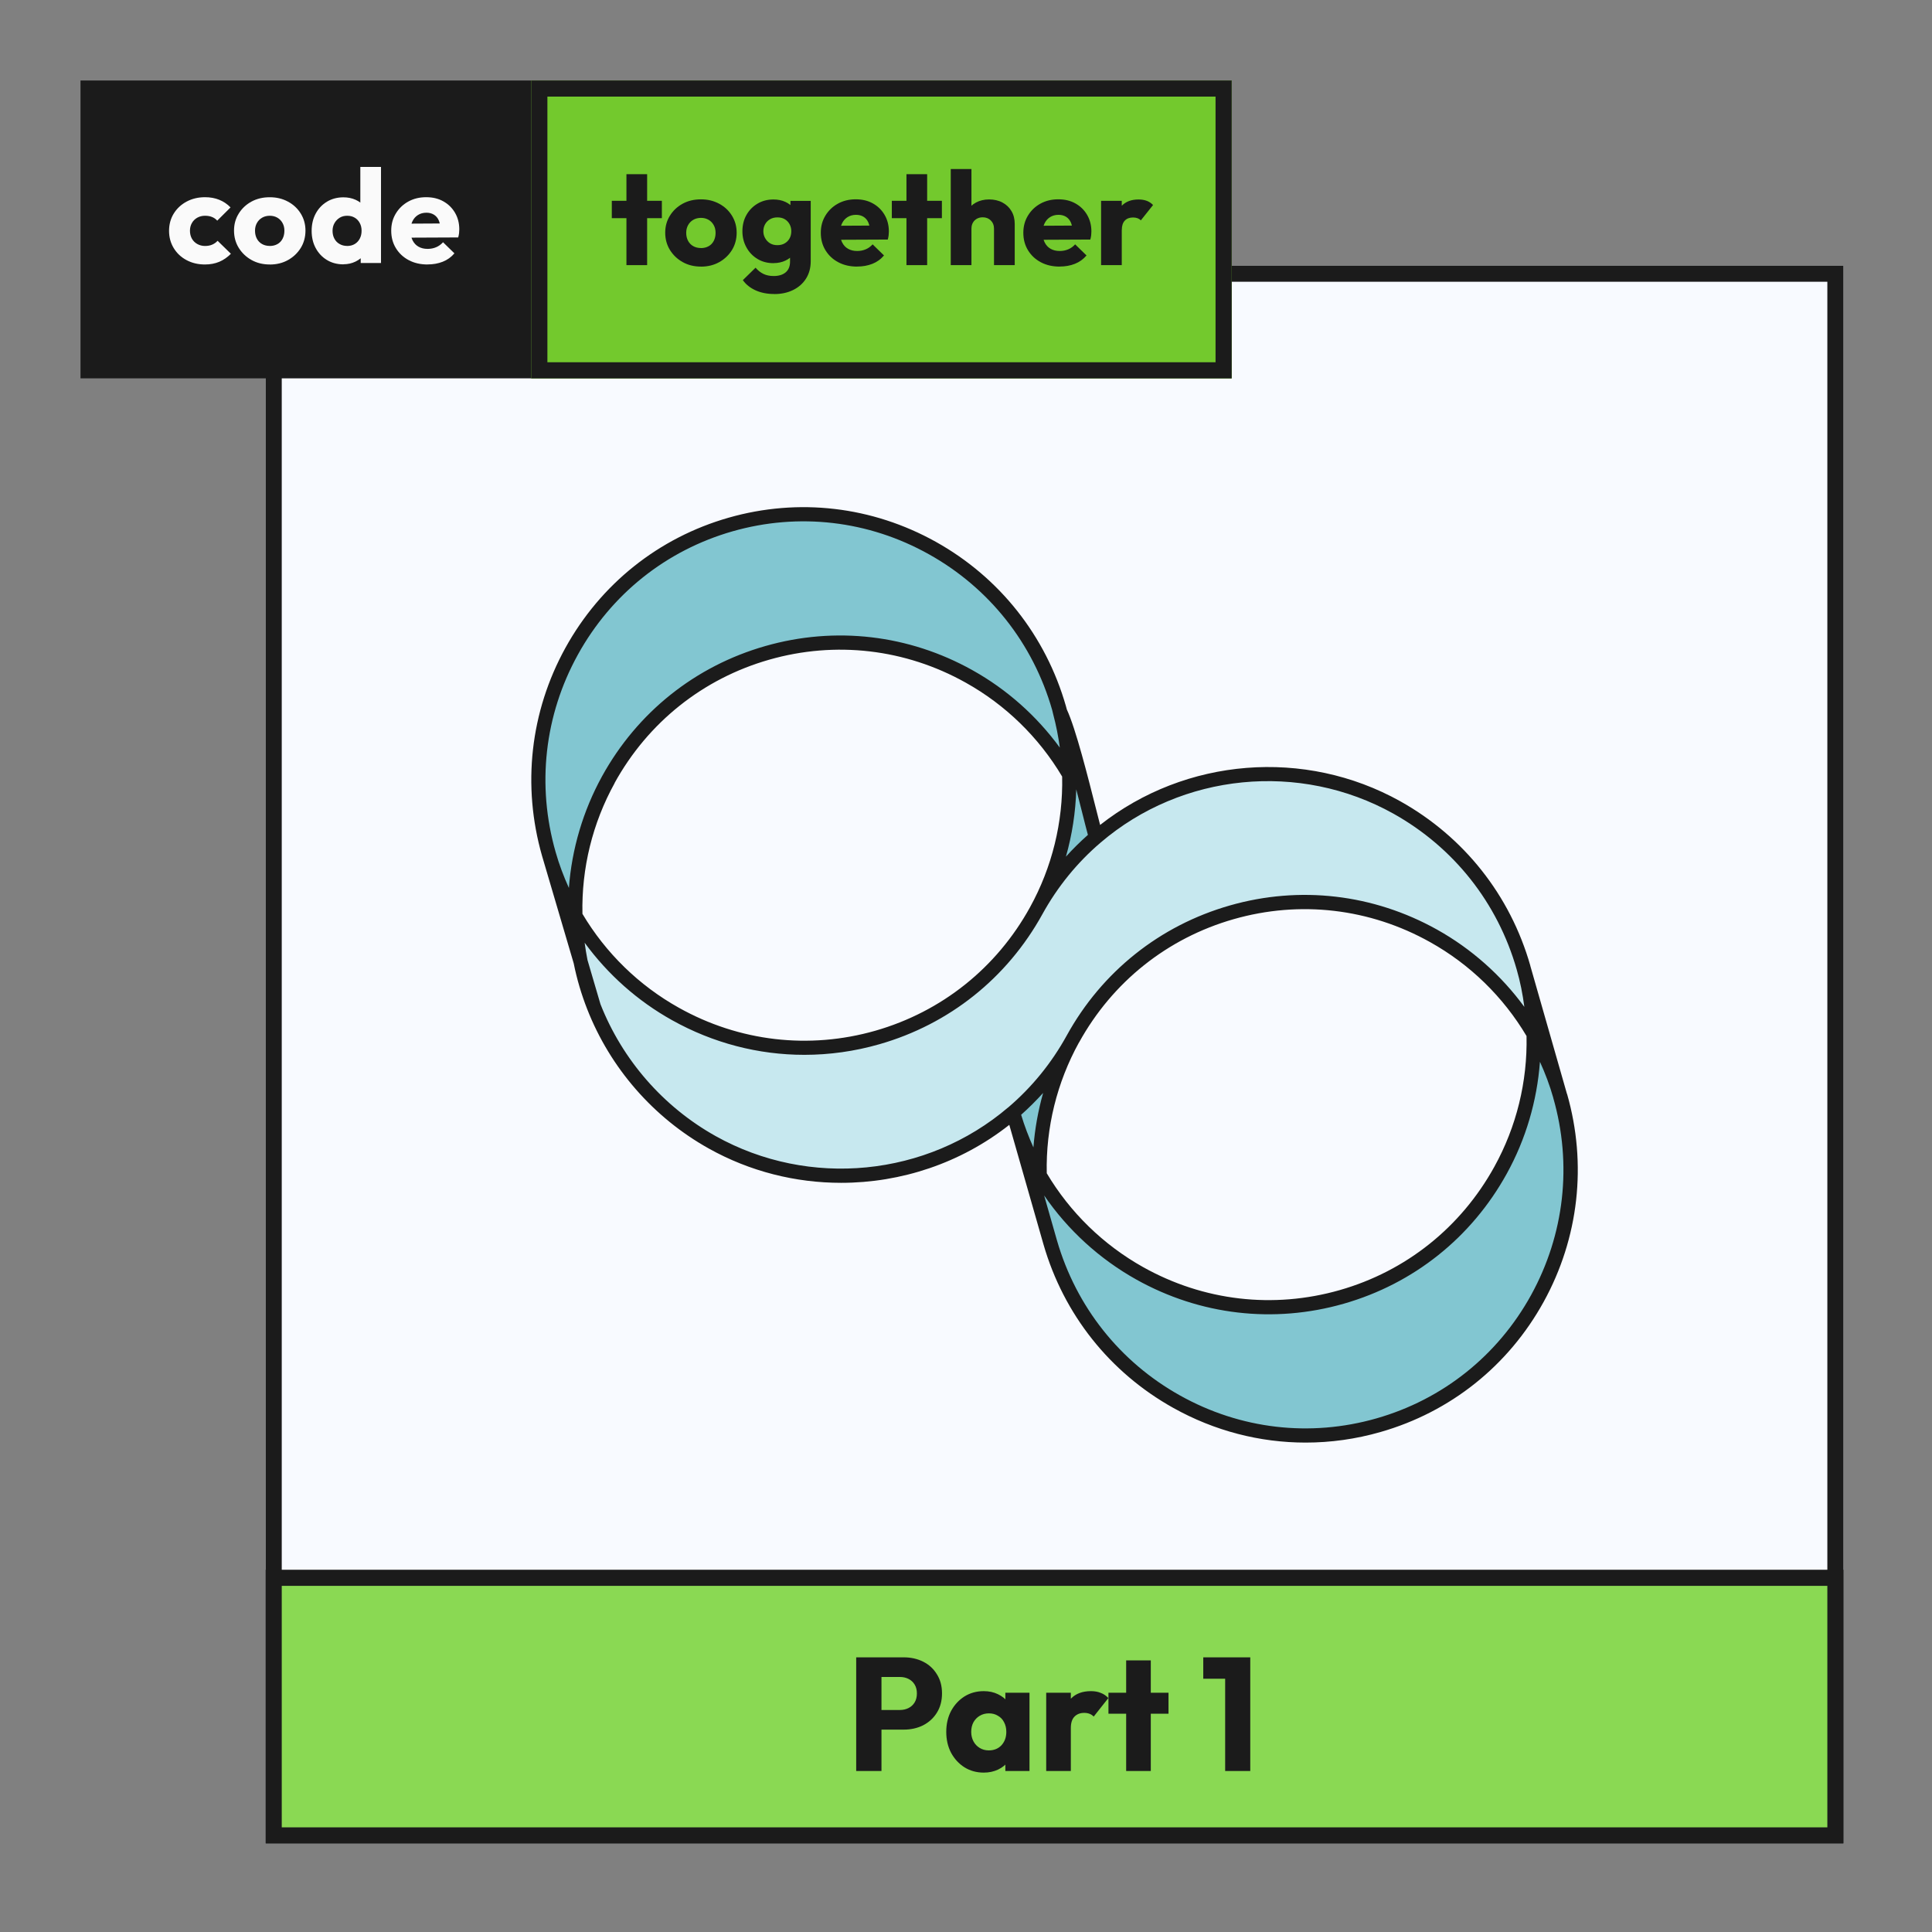 <svg width="240" height="240" viewBox="0 0 240 240" fill="none" xmlns="http://www.w3.org/2000/svg">
<rect x="0" y="0" width="240" height="240" fill="#808080" stroke="none"/>
<path d="M33 33H229V229H33V33Z" fill="#F8FAFF"/>
<path fill-rule="evenodd" clip-rule="evenodd" d="M227 35H35V227H227V35ZM33 33V229H229V33H33Z" fill="#1B1B1B"/>
<path d="M133.267 129.06C130.305 134.419 128.992 140.263 129.151 145.983C127.732 143.568 126.63 140.977 125.863 138.306L125.792 138.227C128.728 135.724 131.275 132.648 133.258 129.069L133.267 129.06Z" fill="#82C6D1"/>
<path d="M136.122 103.967L136.14 103.985C133.214 106.479 130.675 109.546 128.701 113.125C131.662 107.766 132.976 101.931 132.808 96.202C132.738 93.558 132.35 90.949 131.662 88.41C133.108 91.425 135.382 101.376 136.122 103.967Z" fill="#82C6D1"/>
<path d="M190.513 128.426C191.932 130.85 193.034 133.432 193.8 136.112C196.136 144.264 195.369 153.299 190.971 161.293C182.157 177.273 162.097 183.019 146.161 174.117C138.22 169.684 132.808 162.448 130.464 154.339L125.88 138.315C126.647 140.994 127.749 143.577 129.168 145.992C132.059 150.937 136.263 155.194 141.613 158.182C157.549 167.084 177.609 161.346 186.423 145.357C189.376 139.99 190.698 134.155 190.53 128.435L190.513 128.426Z" fill="#82C6D1"/>
<path d="M131.662 88.411C132.35 90.94 132.738 93.558 132.808 96.202C129.917 91.257 125.713 87 120.363 84.013C104.427 75.11 84.367 80.848 75.553 96.837C72.591 102.196 71.278 108.039 71.446 113.759C70.027 111.336 68.925 108.753 68.158 106.074C65.84 97.921 66.598 88.878 71.005 80.892C79.819 64.913 99.879 59.175 115.815 68.077C123.783 72.528 129.203 79.791 131.539 87.944C131.583 88.102 131.627 88.252 131.671 88.411L131.662 88.411Z" fill="#82C6D1"/>
<path d="M189.235 120.176C190.002 122.855 190.434 125.623 190.513 128.426C187.622 123.481 183.418 119.224 178.076 116.236C162.141 107.334 142.08 113.072 133.266 129.06C131.292 132.648 128.736 135.724 125.801 138.218C115.647 146.873 100.814 148.777 88.457 141.876C81.485 137.98 76.461 131.925 73.746 125.015L72.107 119.444C71.728 117.576 71.507 115.663 71.454 113.751C74.345 118.695 78.55 122.952 83.891 125.94C99.826 134.842 119.887 129.104 128.701 113.116C130.675 109.537 133.214 106.479 136.14 103.976C146.293 95.294 161.145 93.382 173.511 100.292C181.479 104.743 186.899 112.014 189.235 120.167L189.235 120.176Z" fill="#C7E8EF"/>
<path d="M194.647 135.882L194.647 135.865L190.099 119.973L190.099 119.947C187.604 111.212 181.866 103.967 173.96 99.543C162.079 92.906 147.272 94.131 136.66 102.478C136.519 101.931 136.351 101.288 136.175 100.574C135.161 96.564 133.645 90.544 132.526 88.137C132.491 88.005 132.456 87.882 132.412 87.714C129.908 78.98 124.179 71.735 116.273 67.319C108.341 62.894 99.192 61.828 90.501 64.313C81.811 66.799 74.619 72.546 70.238 80.478C65.866 88.411 64.835 97.595 67.338 106.329L71.269 119.674C71.657 121.604 72.221 123.516 72.944 125.359C75.817 132.692 81.176 138.835 88.042 142.669C93.163 145.534 98.839 146.935 104.489 146.935C111.937 146.935 119.34 144.494 125.378 139.734L129.626 154.586C132.138 163.285 137.867 170.495 145.747 174.893C150.859 177.748 156.491 179.203 162.185 179.203C165.296 179.203 168.425 178.771 171.492 177.89C180.183 175.404 187.375 169.666 191.756 161.725C196.127 153.792 197.167 144.617 194.664 135.882L194.647 135.882ZM134.042 129.501C138.193 121.974 145.015 116.536 153.248 114.183C161.48 111.829 170.144 112.834 177.645 117.029C182.607 119.797 186.741 123.834 189.631 128.699C189.755 134.358 188.38 139.972 185.63 144.943C181.479 152.461 174.665 157.908 166.424 160.262C158.183 162.615 149.519 161.61 142.019 157.415C137.056 154.638 132.923 150.61 130.032 145.745C129.908 140.087 131.292 134.472 134.033 129.501L134.042 129.501ZM133.69 98.035C133.963 99.084 134.218 100.098 134.448 101.006C134.721 102.099 134.959 103.033 135.144 103.712C134.183 104.567 133.266 105.466 132.412 106.417C133.187 103.694 133.619 100.873 133.698 98.035L133.69 98.035ZM130.834 88.737C131.195 90.094 131.468 91.478 131.654 92.871C128.78 88.939 125.087 85.643 120.804 83.254C112.889 78.83 103.749 77.772 95.058 80.258C86.368 82.743 79.175 88.481 74.795 96.422C72.433 100.715 71.031 105.457 70.67 110.304C70.018 108.859 69.454 107.378 69.022 105.845C66.651 97.559 67.629 88.851 71.781 81.333C75.932 73.806 82.754 68.368 90.986 66.006C99.218 63.652 107.891 64.657 115.392 68.853C122.892 73.039 128.331 79.914 130.702 88.19L130.834 88.737ZM76.346 97.269C80.498 89.742 87.32 84.303 95.552 81.95C103.784 79.597 112.457 80.602 119.957 84.797C124.92 87.564 129.053 91.601 131.944 96.466C132.068 102.125 130.693 107.731 127.952 112.702C123.8 120.238 116.978 125.676 108.746 128.038C100.514 130.391 91.841 129.387 84.34 125.191C79.378 122.424 75.244 118.387 72.353 113.521C72.23 107.863 73.605 102.248 76.355 97.277L76.346 97.269ZM125.237 137.566C115.127 146.186 100.523 147.623 88.897 141.127C82.401 137.495 77.325 131.678 74.592 124.742L72.979 119.251C72.838 118.537 72.724 117.823 72.627 117.109C75.5 121.04 79.193 124.336 83.477 126.725C88.589 129.58 94.221 131.035 99.915 131.035C103.026 131.035 106.155 130.603 109.231 129.721C117.921 127.236 125.114 121.498 129.494 113.557C131.371 110.155 133.804 107.158 136.73 104.663C146.84 96.017 161.453 94.58 173.097 101.076C180.597 105.272 186.035 112.138 188.406 120.423C188.847 121.948 189.156 123.508 189.358 125.077C186.485 121.154 182.792 117.867 178.517 115.478C170.602 111.062 161.462 109.996 152.772 112.481C144.081 114.967 136.88 120.705 132.508 128.646C130.622 132.066 128.181 135.063 125.246 137.566L125.237 137.566ZM129.582 135.768C128.956 137.98 128.551 140.245 128.375 142.537C127.784 141.224 127.264 139.866 126.85 138.482C127.811 137.628 128.718 136.72 129.582 135.768ZM190.196 160.879C186.044 168.406 179.222 173.844 170.99 176.197C162.758 178.551 154.085 177.546 146.584 173.35C139.119 169.181 133.69 162.342 131.301 154.092L129.706 148.504C132.658 152.805 136.581 156.392 141.173 158.957C149.087 163.373 158.227 164.439 166.918 161.954C175.609 159.468 182.801 153.731 187.181 145.789C189.552 141.497 190.936 136.746 191.297 131.898C191.95 133.335 192.514 134.825 192.946 136.35L192.946 136.367C195.325 144.652 194.338 153.352 190.196 160.879Z" fill="#1B1B1B"/>
<path d="M10 10H153V47H10V10Z" fill="#1B1B1B"/>
<path d="M153 10H66V47H153V10Z" fill="#73C92D"/>
<path fill-rule="evenodd" clip-rule="evenodd" d="M151 12H68V45H151V12ZM153 10V47H66V10H153Z" fill="#1B1B1B"/>
<path d="M76 27.101V24.945H82.219V27.101H76ZM77.819 32.936V21.639H80.389V32.936H77.819Z" fill="#1B1B1B"/>
<path d="M87.073 33.117C86.225 33.117 85.47 32.931 84.806 32.558C84.136 32.185 83.612 31.68 83.218 31.046C82.83 30.412 82.635 29.699 82.635 28.906C82.635 28.113 82.83 27.426 83.213 26.803C83.596 26.18 84.12 25.68 84.789 25.312C85.459 24.945 86.22 24.764 87.073 24.764C87.926 24.764 88.66 24.945 89.335 25.307C90.01 25.669 90.539 26.164 90.928 26.798C91.317 27.426 91.511 28.134 91.511 28.911C91.511 29.688 91.317 30.428 90.928 31.057C90.539 31.685 90.01 32.191 89.346 32.563C88.682 32.936 87.921 33.122 87.079 33.122L87.073 33.117ZM87.073 30.817C87.43 30.817 87.743 30.742 88.023 30.588C88.304 30.434 88.515 30.21 88.666 29.923C88.817 29.63 88.892 29.3 88.892 28.927C88.892 28.554 88.817 28.246 88.66 27.963C88.504 27.681 88.293 27.463 88.018 27.303C87.743 27.144 87.43 27.064 87.079 27.064C86.728 27.064 86.404 27.144 86.128 27.303C85.848 27.463 85.632 27.687 85.475 27.969C85.319 28.251 85.243 28.57 85.243 28.922C85.243 29.294 85.319 29.625 85.475 29.917C85.632 30.21 85.848 30.428 86.128 30.583C86.404 30.737 86.722 30.812 87.079 30.812L87.073 30.817Z" fill="#1B1B1B"/>
<path d="M96.078 32.691C95.333 32.691 94.669 32.515 94.092 32.164C93.514 31.813 93.055 31.339 92.726 30.732C92.391 30.13 92.224 29.459 92.224 28.725C92.224 27.99 92.391 27.293 92.726 26.702C93.061 26.111 93.519 25.642 94.102 25.296C94.686 24.95 95.344 24.78 96.078 24.78C96.635 24.78 97.131 24.881 97.569 25.083C98.006 25.286 98.362 25.573 98.638 25.941C98.907 26.308 99.064 26.734 99.096 27.213V30.253C99.064 30.727 98.907 31.142 98.638 31.509C98.362 31.877 98.011 32.164 97.569 32.372C97.131 32.579 96.635 32.686 96.078 32.686V32.691ZM96.197 36.524C95.317 36.524 94.545 36.375 93.87 36.072C93.201 35.768 92.666 35.347 92.278 34.799L93.859 33.255C94.151 33.596 94.475 33.852 94.837 34.027C95.198 34.203 95.625 34.288 96.111 34.288C96.743 34.288 97.245 34.134 97.601 33.83C97.957 33.527 98.141 33.085 98.141 32.515V30.492L98.573 28.751L98.189 27.011V24.956H100.711V32.451C100.711 33.271 100.516 33.99 100.128 34.608C99.739 35.22 99.204 35.694 98.519 36.029C97.833 36.364 97.061 36.529 96.192 36.529L96.197 36.524ZM96.564 30.455C96.921 30.455 97.228 30.381 97.487 30.226C97.747 30.072 97.946 29.869 98.087 29.608C98.227 29.353 98.297 29.055 98.297 28.714C98.297 28.405 98.227 28.123 98.087 27.857C97.946 27.596 97.752 27.389 97.493 27.234C97.239 27.08 96.931 27.005 96.575 27.005C96.219 27.005 95.927 27.08 95.657 27.234C95.393 27.389 95.188 27.596 95.042 27.857C94.896 28.118 94.826 28.411 94.826 28.73C94.826 29.049 94.901 29.326 95.053 29.593C95.204 29.859 95.404 30.072 95.663 30.226C95.922 30.381 96.219 30.455 96.564 30.455Z" fill="#1B1B1B"/>
<path d="M106.482 33.117C105.602 33.117 104.825 32.941 104.15 32.584C103.469 32.228 102.94 31.733 102.546 31.094C102.157 30.46 101.963 29.736 101.963 28.922C101.963 28.107 102.152 27.42 102.53 26.792C102.908 26.164 103.426 25.664 104.079 25.302C104.733 24.94 105.472 24.759 106.298 24.759C107.124 24.759 107.821 24.929 108.431 25.27C109.041 25.61 109.527 26.079 109.883 26.686C110.24 27.293 110.418 27.979 110.418 28.757C110.418 28.911 110.407 29.066 110.391 29.225C110.375 29.385 110.337 29.561 110.283 29.758L103.313 29.79V28.049L109.181 28.017L108.08 28.757C108.069 28.309 107.999 27.931 107.864 27.628C107.729 27.325 107.535 27.096 107.27 26.931C107.006 26.766 106.693 26.686 106.331 26.686C105.931 26.686 105.586 26.782 105.289 26.968C104.992 27.154 104.765 27.41 104.603 27.74C104.441 28.07 104.36 28.464 104.36 28.922C104.36 29.38 104.447 29.784 104.619 30.125C104.792 30.466 105.035 30.727 105.354 30.907C105.672 31.088 106.045 31.179 106.477 31.179C106.865 31.179 107.222 31.11 107.546 30.971C107.87 30.833 108.15 30.631 108.399 30.354L109.813 31.733C109.414 32.206 108.928 32.553 108.361 32.776C107.794 33 107.168 33.111 106.477 33.111L106.482 33.117Z" fill="#1B1B1B"/>
<path d="M110.785 27.101V24.945H117.004V27.101H110.785ZM112.604 32.936V21.639H115.174V32.936H112.604Z" fill="#1B1B1B"/>
<path d="M118.106 32.936V21H120.676V32.936H118.106ZM123.478 32.936V28.379C123.478 27.974 123.343 27.644 123.078 27.383C122.814 27.122 122.479 26.994 122.079 26.994C121.809 26.994 121.572 27.053 121.361 27.165C121.151 27.282 120.983 27.442 120.865 27.649C120.74 27.857 120.681 28.096 120.681 28.373L119.699 27.9C119.699 27.277 119.833 26.728 120.109 26.255C120.379 25.786 120.757 25.419 121.232 25.163C121.707 24.908 122.258 24.774 122.868 24.774C123.478 24.774 124.055 24.902 124.536 25.163C125.016 25.424 125.389 25.775 125.653 26.233C125.923 26.686 126.053 27.218 126.053 27.82V32.936H123.483H123.478Z" fill="#1B1B1B"/>
<path d="M131.641 33.117C130.761 33.117 129.983 32.941 129.308 32.584C128.628 32.228 128.099 31.733 127.705 31.094C127.316 30.46 127.122 29.736 127.122 28.922C127.122 28.107 127.311 27.42 127.689 26.792C128.067 26.164 128.585 25.664 129.238 25.302C129.892 24.94 130.631 24.759 131.457 24.759C132.283 24.759 132.98 24.929 133.59 25.27C134.2 25.61 134.686 26.079 135.042 26.686C135.398 27.293 135.577 27.979 135.577 28.757C135.577 28.911 135.566 29.066 135.55 29.225C135.533 29.385 135.496 29.561 135.442 29.758L128.472 29.79V28.049L134.34 28.017L133.239 28.757C133.228 28.309 133.158 27.931 133.023 27.628C132.888 27.325 132.694 27.096 132.429 26.931C132.164 26.766 131.851 26.686 131.49 26.686C131.09 26.686 130.745 26.782 130.448 26.968C130.151 27.154 129.924 27.41 129.762 27.74C129.6 28.07 129.519 28.464 129.519 28.922C129.519 29.38 129.605 29.784 129.778 30.125C129.951 30.466 130.194 30.727 130.512 30.907C130.831 31.088 131.203 31.179 131.635 31.179C132.024 31.179 132.38 31.11 132.704 30.971C133.028 30.833 133.309 30.631 133.557 30.354L134.972 31.733C134.572 32.206 134.086 32.553 133.52 32.776C132.953 33 132.326 33.111 131.635 33.111L131.641 33.117Z" fill="#1B1B1B"/>
<path d="M136.781 32.936V24.945H139.35V32.936H136.781ZM139.35 28.56L138.281 27.74C138.492 26.798 138.854 26.068 139.356 25.552C139.863 25.035 140.554 24.78 141.434 24.78C141.823 24.78 142.163 24.838 142.46 24.95C142.757 25.062 143.016 25.238 143.238 25.467L141.72 27.373C141.618 27.266 141.488 27.176 141.321 27.112C141.154 27.048 140.965 27.016 140.754 27.016C140.322 27.016 139.977 27.144 139.728 27.404C139.48 27.665 139.356 28.049 139.356 28.565L139.35 28.56Z" fill="#1B1B1B"/>
<path d="M25.454 32.855C24.612 32.855 23.845 32.674 23.17 32.312C22.49 31.95 21.961 31.449 21.578 30.816C21.194 30.182 21 29.469 21 28.676C21 27.883 21.194 27.159 21.583 26.53C21.972 25.902 22.506 25.402 23.186 25.04C23.867 24.678 24.628 24.497 25.47 24.497C26.113 24.497 26.701 24.603 27.23 24.816C27.759 25.029 28.229 25.343 28.639 25.764L26.987 27.409C26.798 27.201 26.577 27.047 26.329 26.951C26.08 26.85 25.794 26.802 25.47 26.802C25.114 26.802 24.795 26.882 24.509 27.041C24.223 27.201 24.002 27.419 23.84 27.701C23.678 27.984 23.597 28.303 23.597 28.665C23.597 29.027 23.678 29.368 23.84 29.65C24.002 29.937 24.229 30.156 24.515 30.315C24.806 30.475 25.119 30.555 25.465 30.555C25.81 30.555 26.096 30.502 26.356 30.39C26.615 30.278 26.842 30.124 27.03 29.911L28.683 31.524C28.251 31.96 27.77 32.296 27.241 32.52C26.712 32.743 26.118 32.855 25.449 32.855H25.454Z" fill="#FAFAFA"/>
<path d="M33.509 32.855C32.661 32.855 31.906 32.669 31.242 32.296C30.572 31.923 30.049 31.417 29.654 30.784C29.266 30.15 29.071 29.437 29.071 28.644C29.071 27.851 29.266 27.164 29.649 26.541C30.032 25.918 30.556 25.418 31.225 25.05C31.895 24.683 32.656 24.502 33.509 24.502C34.362 24.502 35.096 24.683 35.771 25.045C36.446 25.407 36.975 25.902 37.364 26.535C37.753 27.164 37.947 27.872 37.947 28.649C37.947 29.426 37.753 30.166 37.364 30.794C36.975 31.423 36.446 31.928 35.782 32.301C35.118 32.674 34.357 32.86 33.515 32.86L33.509 32.855ZM33.509 30.555C33.865 30.555 34.179 30.48 34.459 30.326C34.74 30.172 34.951 29.948 35.102 29.66C35.253 29.368 35.329 29.038 35.329 28.665C35.329 28.292 35.253 27.984 35.096 27.701C34.94 27.419 34.729 27.201 34.454 27.041C34.179 26.881 33.865 26.802 33.515 26.802C33.164 26.802 32.84 26.881 32.564 27.041C32.284 27.201 32.068 27.425 31.911 27.707C31.755 27.989 31.679 28.308 31.679 28.66C31.679 29.032 31.755 29.362 31.911 29.655C32.068 29.948 32.284 30.166 32.564 30.321C32.84 30.475 33.158 30.55 33.515 30.55L33.509 30.555Z" fill="#FAFAFA"/>
<path d="M42.666 32.839C41.888 32.839 41.203 32.658 40.609 32.296C40.015 31.934 39.551 31.439 39.216 30.816C38.881 30.193 38.714 29.48 38.714 28.676C38.714 27.872 38.881 27.164 39.216 26.535C39.551 25.913 40.015 25.418 40.614 25.055C41.213 24.694 41.899 24.512 42.666 24.512C43.211 24.512 43.713 24.614 44.167 24.816C44.62 25.018 44.993 25.306 45.284 25.673C45.576 26.04 45.738 26.466 45.786 26.945V30.315C45.743 30.784 45.576 31.21 45.284 31.588C44.993 31.966 44.626 32.269 44.167 32.493C43.708 32.716 43.211 32.828 42.666 32.828V32.839ZM43.114 30.555C43.481 30.555 43.8 30.475 44.064 30.315C44.334 30.156 44.539 29.932 44.69 29.65C44.842 29.362 44.917 29.038 44.917 28.665C44.917 28.292 44.842 27.984 44.69 27.701C44.539 27.419 44.334 27.201 44.064 27.041C43.8 26.882 43.486 26.802 43.13 26.802C42.774 26.802 42.466 26.882 42.196 27.047C41.926 27.212 41.715 27.435 41.554 27.712C41.392 27.994 41.311 28.314 41.311 28.676C41.311 29.038 41.386 29.363 41.537 29.645C41.688 29.932 41.899 30.15 42.18 30.31C42.455 30.47 42.768 30.55 43.114 30.55V30.555ZM47.33 32.674H44.809V30.518L45.192 28.559L44.761 26.637V20.733H47.33V32.669V32.674Z" fill="#FAFAFA"/>
<path d="M53.118 32.855C52.238 32.855 51.46 32.679 50.785 32.322C50.105 31.966 49.576 31.471 49.182 30.832C48.793 30.198 48.599 29.474 48.599 28.66C48.599 27.845 48.788 27.159 49.166 26.53C49.544 25.902 50.062 25.402 50.715 25.04C51.369 24.678 52.108 24.497 52.934 24.497C53.76 24.497 54.457 24.667 55.067 25.008C55.677 25.348 56.163 25.817 56.519 26.424C56.876 27.031 57.054 27.717 57.054 28.495C57.054 28.649 57.043 28.803 57.027 28.963C57.01 29.123 56.973 29.299 56.919 29.496L49.949 29.527V27.787L55.817 27.755L54.716 28.495C54.705 28.047 54.635 27.669 54.5 27.366C54.365 27.063 54.171 26.834 53.906 26.669C53.642 26.504 53.328 26.424 52.967 26.424C52.567 26.424 52.222 26.52 51.925 26.706C51.628 26.892 51.401 27.148 51.239 27.478C51.077 27.808 50.996 28.202 50.996 28.66C50.996 29.118 51.083 29.522 51.255 29.863C51.428 30.204 51.671 30.465 51.989 30.645C52.308 30.826 52.681 30.917 53.112 30.917C53.501 30.917 53.858 30.848 54.181 30.709C54.505 30.571 54.786 30.369 55.035 30.092L56.449 31.471C56.049 31.945 55.563 32.291 54.997 32.514C54.43 32.738 53.803 32.849 53.112 32.849L53.118 32.855Z" fill="#FAFAFA"/>
<rect x="34" y="196" width="194" height="32" fill="#8AD953" stroke="#1B1B1B" stroke-width="2"/>
<path d="M108.76 214.86V212.42H111.8C112.187 212.42 112.54 212.34 112.86 212.18C113.18 212.02 113.433 211.787 113.62 211.48C113.807 211.173 113.9 210.8 113.9 210.36C113.9 209.933 113.807 209.567 113.62 209.26C113.433 208.953 113.18 208.72 112.86 208.56C112.54 208.4 112.187 208.32 111.8 208.32H108.76V205.88H112.26C113.153 205.88 113.96 206.06 114.68 206.42C115.4 206.78 115.967 207.3 116.38 207.98C116.807 208.647 117.02 209.44 117.02 210.36C117.02 211.28 116.807 212.08 116.38 212.76C115.967 213.427 115.4 213.947 114.68 214.32C113.96 214.68 113.153 214.86 112.26 214.86H108.76ZM106.36 220V205.88H109.5V220H106.36ZM122.208 220.2C121.315 220.2 120.515 219.98 119.808 219.54C119.115 219.1 118.562 218.5 118.148 217.74C117.748 216.98 117.548 216.113 117.548 215.14C117.548 214.167 117.748 213.3 118.148 212.54C118.562 211.78 119.115 211.18 119.808 210.74C120.515 210.3 121.315 210.08 122.208 210.08C122.862 210.08 123.448 210.207 123.968 210.46C124.502 210.713 124.935 211.067 125.268 211.52C125.602 211.96 125.788 212.467 125.828 213.04V217.24C125.788 217.813 125.602 218.327 125.268 218.78C124.948 219.22 124.522 219.567 123.988 219.82C123.455 220.073 122.862 220.2 122.208 220.2ZM122.828 217.44C123.482 217.44 124.008 217.227 124.408 216.8C124.808 216.36 125.008 215.807 125.008 215.14C125.008 214.687 124.915 214.287 124.728 213.94C124.555 213.593 124.302 213.327 123.968 213.14C123.648 212.94 123.275 212.84 122.848 212.84C122.422 212.84 122.042 212.94 121.708 213.14C121.388 213.327 121.128 213.593 120.928 213.94C120.742 214.287 120.648 214.687 120.648 215.14C120.648 215.58 120.742 215.973 120.928 216.32C121.115 216.667 121.375 216.94 121.708 217.14C122.042 217.34 122.415 217.44 122.828 217.44ZM124.888 220V217.38L125.348 215.02L124.888 212.66V210.28H127.888V220H124.888ZM129.963 220V210.28H133.023V220H129.963ZM133.023 214.66L131.743 213.66C131.996 212.527 132.423 211.647 133.023 211.02C133.623 210.393 134.456 210.08 135.523 210.08C135.99 210.08 136.396 210.153 136.743 210.3C137.103 210.433 137.416 210.647 137.683 210.94L135.863 213.24C135.73 213.093 135.563 212.98 135.363 212.9C135.163 212.82 134.936 212.78 134.683 212.78C134.176 212.78 133.77 212.94 133.463 213.26C133.17 213.567 133.023 214.033 133.023 214.66ZM139.896 220V206.26H142.956V220H139.896ZM137.696 212.88V210.28H145.156V212.88H137.696ZM152.193 220V205.88H155.313V220H152.193ZM149.473 208.54V205.88H155.113V208.54H149.473Z" fill="#1B1B1B"/>
</svg>

